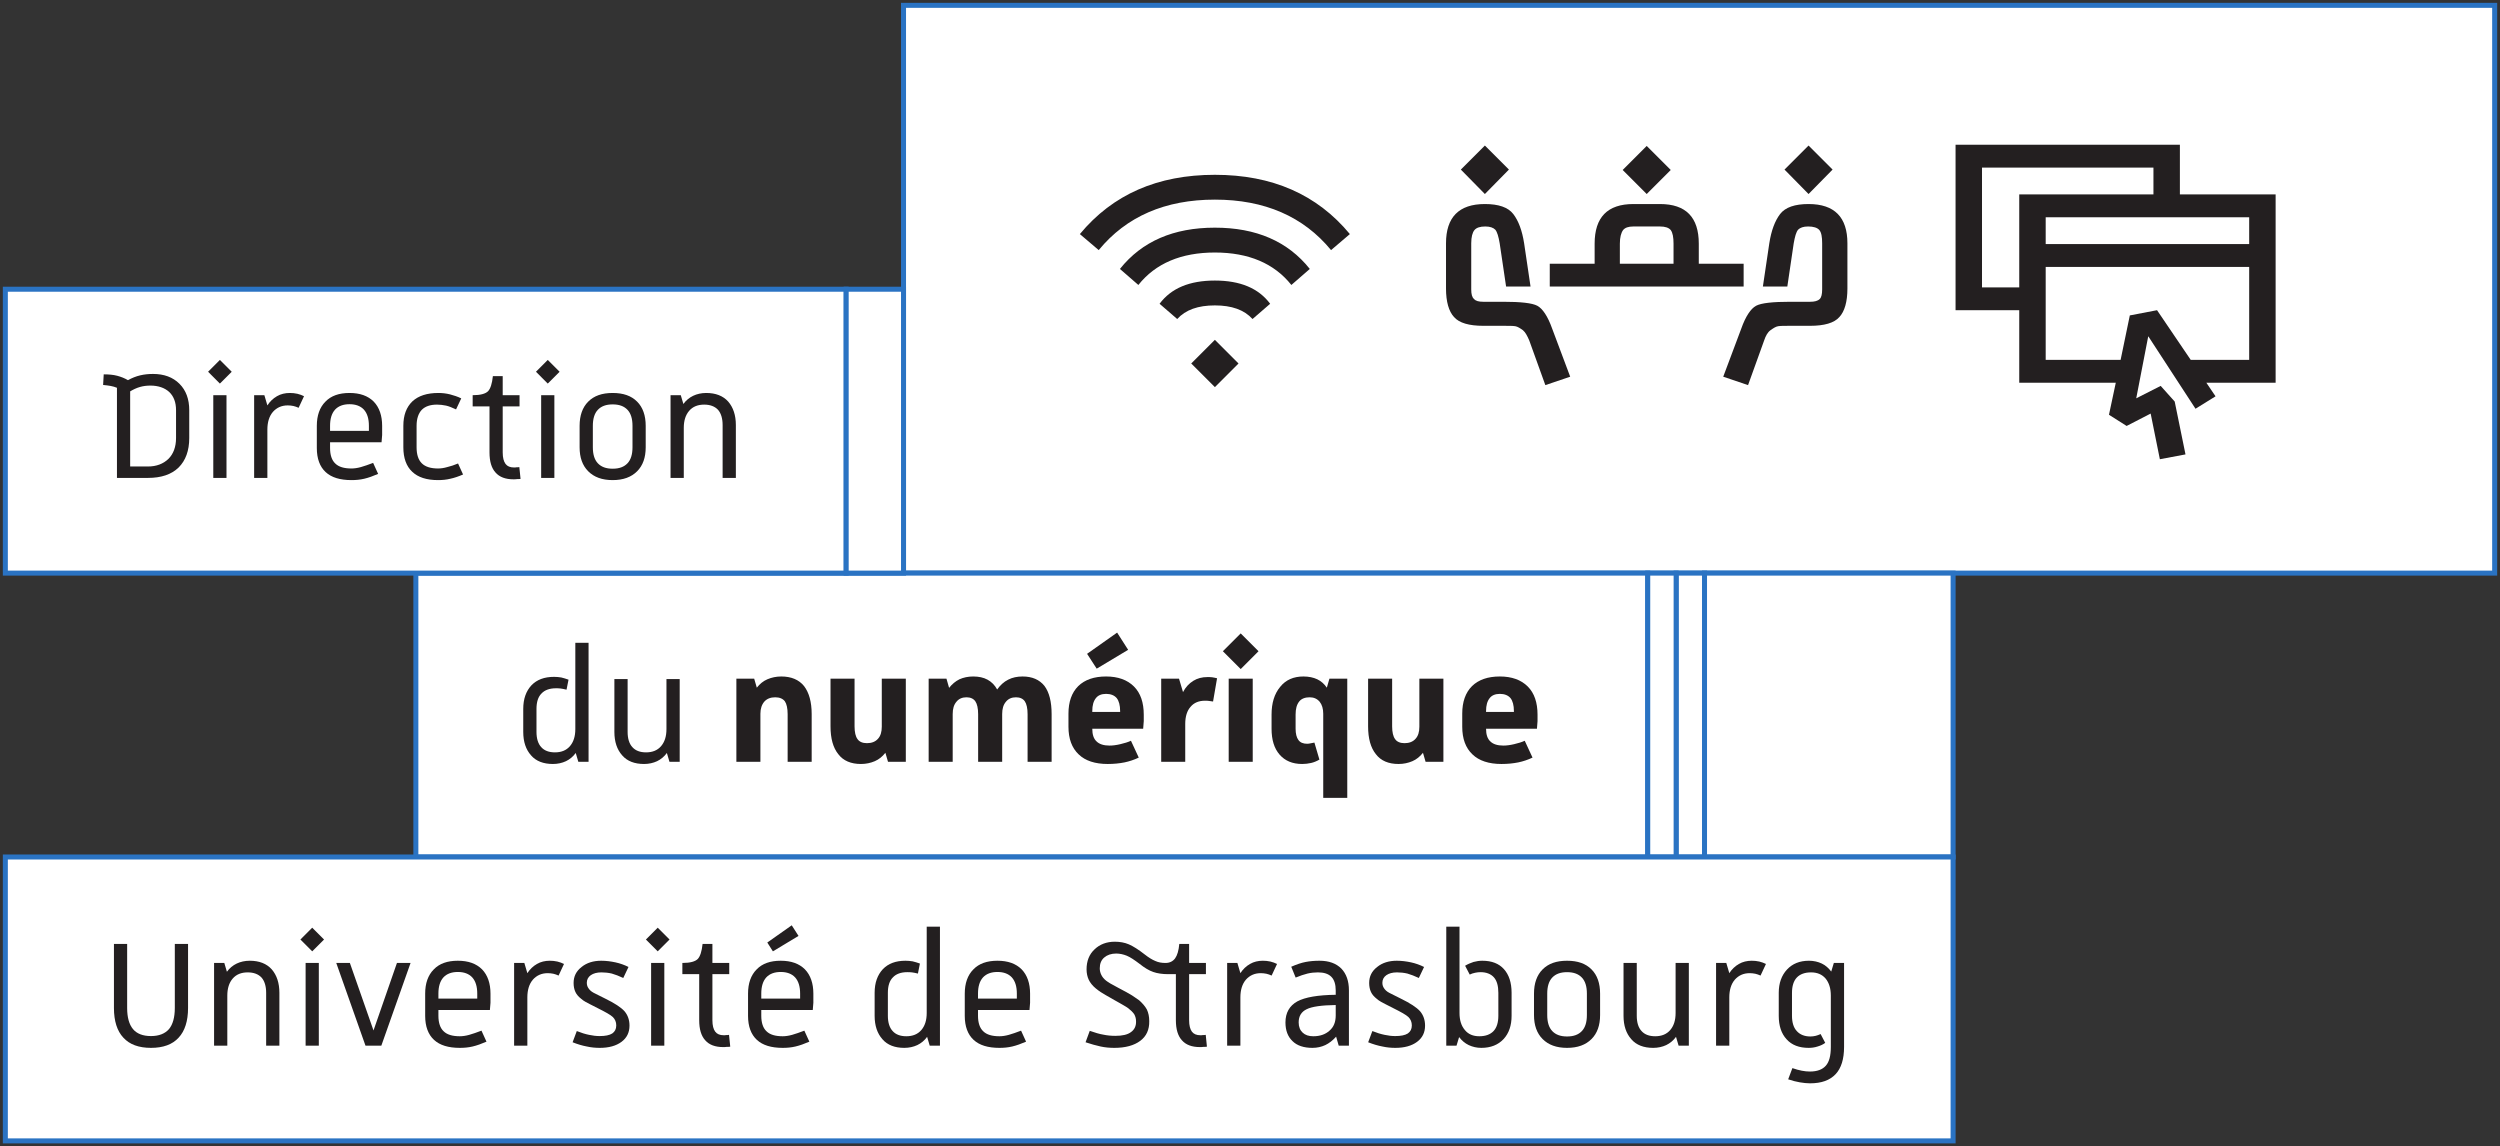 <?xml version="1.0" encoding="UTF-8" standalone="no"?>
<svg
   xmlns:dc="http://purl.org/dc/elements/1.1/"
   xmlns:cc="http://creativecommons.org/ns#"
   xmlns:rdf="http://www.w3.org/1999/02/22-rdf-syntax-ns#"
   xmlns:svg="http://www.w3.org/2000/svg"
   xmlns="http://www.w3.org/2000/svg"
   xmlns:xlink="http://www.w3.org/1999/xlink"
   xmlns:sodipodi="http://sodipodi.sourceforge.net/DTD/sodipodi-0.dtd"
   xmlns:inkscape="http://www.inkscape.org/namespaces/inkscape"
   width="1248.15pt"
   height="572.26pt"
   viewBox="0 0 1248.15 572.26"
   version="1.2"
   id="svg299"
   sodipodi:docname="Direction_Numerique_Etroit_Couleur.svg"
   inkscape:version="0.92.4 (5da689c313, 2019-01-14)">
  <rect x="0" y="0" width="1248.15" height="572.26" fill="#333333" stroke="none"/>
  <sodipodi:namedview
     pagecolor="#ffffff"
     bordercolor="#666666"
     borderopacity="1"
     objecttolerance="10"
     gridtolerance="10"
     guidetolerance="10"
     inkscape:pageopacity="0"
     inkscape:pageshadow="2"
     inkscape:window-width="730"
     inkscape:window-height="480"
     id="namedview301"
     showgrid="false"
     inkscape:zoom="0.28422064"
     inkscape:cx="832.10002"
     inkscape:cy="381.50667"
     inkscape:window-x="0"
     inkscape:window-y="0"
     inkscape:window-maximized="0"
     inkscape:current-layer="svg299" />
  <defs
     id="defs106">
    <g
       id="g104">
      <symbol
         overflow="visible"
         id="glyph0-0">
        <path
           style="stroke:none;"
           d=""
           id="path2" />
      </symbol>
      <symbol
         overflow="visible"
         id="glyph0-1">
        <path
           style="stroke:none;"
           d="M 91.406 -91.406 C 116.203 -91.406 135.594 -83 149.406 -66.203 L 158.797 -74.203 C 142.406 -94 120 -103.797 91.406 -103.797 C 62.797 -103.797 40.406 -94 24 -74.203 L 33.406 -66.203 C 47.203 -83 66.594 -91.406 91.406 -91.406 Z M 91.406 -65 C 108.203 -65 121 -59.594 129.594 -48.797 L 138.797 -56.797 C 127.797 -70.594 112 -77.406 91.406 -77.406 C 70.797 -77.406 55 -70.594 44 -56.797 L 53.203 -48.797 C 61.797 -59.594 74.594 -65 91.406 -65 Z M 91.406 -38.594 C 99.797 -38.594 106 -36.406 110.203 -31.797 L 119 -39.406 C 113.203 -47.203 104 -51 91.406 -51 C 78.797 -51 69.594 -47.203 63.797 -39.406 L 72.594 -31.797 C 76.797 -36.406 83 -38.594 91.406 -38.594 Z M 103.203 -9.594 L 91.406 -21.406 L 79.594 -9.594 L 91.406 2.203 Z M 103.203 -9.594 "
           id="path5" />
      </symbol>
      <symbol
         overflow="visible"
         id="glyph0-2">
        <path
           style="stroke:none;"
           d="M 55.406 -106.406 L 43.406 -118.406 L 31.406 -106.406 L 43.406 -94.203 Z M 217 -106.406 L 205 -118.406 L 193 -106.406 L 205 -94.203 Z M 136.203 -106.203 L 124.203 -118.203 L 112.203 -106.203 L 124.203 -94.203 Z M 86 -3 L 77 -27 C 74.797 -33.203 72.203 -37 69.594 -38.406 C 67 -39.797 61.203 -40.406 52.594 -40.406 L 42.594 -40.406 C 40.406 -40.406 38.797 -40.797 38 -41.797 C 37 -42.594 36.594 -44.203 36.594 -46.594 L 36.594 -69.594 C 36.594 -72.797 37.203 -75 38.203 -76.203 C 39.203 -77.406 41 -78 43.594 -78 C 46 -78 47.594 -77.406 48.594 -76.406 C 49.594 -75.203 50.203 -73 50.797 -69.594 L 54 -48 L 66.203 -48 L 63 -69.594 C 62 -76 60.203 -80.797 57.594 -84.203 C 55 -87.594 50.203 -89.203 43.406 -89.203 C 30.406 -89.203 24 -82.594 24 -69.594 L 24 -47 C 24 -40.406 25.406 -35.594 28 -32.797 C 30.594 -29.797 35.594 -28.406 42.594 -28.406 L 52.594 -28.406 C 55.406 -28.406 57.406 -28.406 58.594 -28.203 C 59.797 -28 61 -27.203 62.406 -26.203 C 63.594 -25.203 64.594 -23.406 65.594 -21 L 73.594 1.203 Z M 172.594 -48 L 172.594 -59.406 L 150.203 -59.406 L 150.203 -69.406 C 150.203 -82.594 143.797 -89.203 130.797 -89.203 L 117.594 -89.203 C 104.594 -89.203 98.203 -82.594 98.203 -69.406 L 98.203 -59.406 L 75.797 -59.406 L 75.797 -48 Z M 182.797 -21 C 183.594 -23.406 184.594 -25.203 186 -26.203 C 187.406 -27.203 188.594 -28 189.797 -28.203 C 191 -28.406 193 -28.406 195.797 -28.406 L 205.797 -28.406 C 212.797 -28.406 217.797 -29.797 220.406 -32.797 C 223 -35.594 224.406 -40.406 224.406 -47 L 224.406 -69.594 C 224.406 -82.594 218 -89.203 205 -89.203 C 198.203 -89.203 193.406 -87.594 190.797 -84.203 C 188.203 -80.797 186.406 -76 185.406 -69.594 L 182.203 -48 L 194.406 -48 L 197.594 -69.594 C 198.203 -73 198.797 -75.203 199.797 -76.406 C 200.797 -77.406 202.406 -78 204.797 -78 C 207.406 -78 209.406 -77.406 210.406 -76.203 C 211.406 -75 211.797 -72.797 211.797 -69.594 L 211.797 -46.594 C 211.797 -44.203 211.406 -42.594 210.594 -41.797 C 209.594 -40.797 208 -40.406 205.797 -40.406 L 195.797 -40.406 C 187.203 -40.406 181.406 -39.797 178.797 -38.406 C 176.203 -37 173.594 -33.203 171.406 -27 L 162.406 -3 L 174.797 1.203 Z M 110.797 -69.406 C 110.797 -72.594 111.406 -74.797 112.406 -76.203 C 113.406 -77.406 115 -78 117.594 -78 L 130.797 -78 C 133.406 -78 135.203 -77.406 136.203 -76.203 C 137.203 -74.797 137.594 -72.594 137.594 -69.406 L 137.594 -59.406 L 110.797 -59.406 Z M 110.797 -69.406 "
           id="path8" />
      </symbol>
      <symbol
         overflow="visible"
         id="glyph0-3">
        <path
           style="stroke:none;"
           d="M 144.797 35.797 L 139.406 9.406 L 132.406 1.594 L 120.203 7.797 L 126.203 -23.203 L 149.797 13 L 159.797 6.797 L 155.203 0 L 189.797 0 L 189.797 -94 L 142 -94 L 142 -118.797 L 30 -118.797 L 30 -36.203 L 61.797 -36.203 L 61.797 0 L 110 0 L 106.594 16 L 115.406 21.594 L 127.406 15.406 L 132 38.203 Z M 43.203 -107.406 L 128.797 -107.406 L 128.797 -94 L 61.797 -94 L 61.797 -47.594 L 43.203 -47.594 Z M 75 -82.594 L 176.594 -82.594 L 176.594 -69.203 L 75 -69.203 Z M 75 -57.797 L 176.594 -57.797 L 176.594 -11.406 L 147.406 -11.406 L 130.594 -36.203 L 117 -33.594 L 112.406 -11.406 L 75 -11.406 Z M 75 -57.797 "
           id="path11" />
      </symbol>
      <symbol
         overflow="visible"
         id="glyph1-0">
        <path
           style="stroke:none;"
           d=""
           id="path14" />
      </symbol>
      <symbol
         overflow="visible"
         id="glyph1-1">
        <path
           style="stroke:none;"
           d="M 28.906 -7.797 C 27.094 -5.703 24.594 -4.703 21.406 -4.703 C 18.406 -4.703 16.094 -5.594 14.594 -7.297 C 13 -9 12.203 -11.594 12.203 -14.906 L 12.203 -26.406 C 12.203 -29.797 13 -32.406 14.703 -34.094 C 16.297 -35.797 18.703 -36.703 21.906 -36.703 C 22.594 -36.703 23.406 -36.703 24.203 -36.594 C 25 -36.5 26 -36.297 27.203 -36 L 28.203 -41 C 26.906 -41.5 25.703 -41.797 24.594 -42.094 C 23.406 -42.297 22.203 -42.406 21 -42.406 C 16.094 -42.406 12.406 -41 9.703 -38.203 C 7 -35.297 5.594 -31.406 5.594 -26.406 L 5.594 -14.906 C 5.594 -10 6.906 -6.094 9.5 -3.203 C 12 -0.297 15.703 1.094 20.406 1.094 C 22.797 1.094 25 0.594 26.906 -0.297 C 28.797 -1.203 30.5 -2.594 31.797 -4.406 L 33.094 0 L 38.203 0 L 38.203 -59.406 L 31.594 -59.406 L 31.594 -16.297 C 31.594 -12.703 30.703 -9.906 28.906 -7.797 Z M 28.906 -7.797 "
           id="path17" />
      </symbol>
      <symbol
         overflow="visible"
         id="glyph1-2">
        <path
           style="stroke:none;"
           d="M 29.406 -7.797 C 27.594 -5.703 25.094 -4.703 21.906 -4.703 C 18.906 -4.703 16.594 -5.594 15.094 -7.297 C 13.5 -9 12.703 -11.594 12.703 -14.906 L 12.703 -41.297 L 6.094 -41.297 L 6.094 -14.906 C 6.094 -10 7.406 -6.094 10 -3.203 C 12.5 -0.297 16.203 1.094 20.906 1.094 C 23.297 1.094 25.5 0.594 27.406 -0.297 C 29.297 -1.203 31 -2.594 32.297 -4.406 L 33.594 0 L 38.703 0 L 38.703 -41.297 L 32.094 -41.297 L 32.094 -16.297 C 32.094 -12.703 31.203 -9.906 29.406 -7.797 Z M 29.406 -7.797 "
           id="path20" />
      </symbol>
      <symbol
         overflow="visible"
         id="glyph1-3">
        <path
           style="stroke:none;"
           d="M 8.797 -51 C 6.906 -51.5 4.703 -51.703 2.094 -51.703 L 1.797 -46.406 C 3.203 -46.297 4.5 -46.094 5.594 -45.906 C 6.703 -45.703 7.703 -45.406 8.703 -45 L 8.703 0 L 24.203 0 C 30.797 0 35.906 -1.703 39.5 -5.203 C 43 -8.703 44.797 -13.594 44.797 -19.906 L 44.797 -33.797 C 44.797 -39.297 43.203 -43.703 39.906 -47 C 36.594 -50.297 32.203 -51.906 26.703 -51.906 C 24.5 -51.906 22.406 -51.703 20.297 -51.203 C 18.203 -50.703 16.203 -49.906 14.203 -48.797 C 12.5 -49.797 10.703 -50.5 8.797 -51 Z M 34.406 -9.5 C 31.797 -7 28.406 -5.703 24.203 -5.703 L 15.297 -5.703 L 15.297 -43.203 C 16.797 -44.094 18.406 -44.906 20.203 -45.406 C 21.906 -45.906 23.703 -46.094 25.406 -46.094 C 29.297 -46.094 32.5 -45 34.797 -42.906 C 37.094 -40.703 38.203 -37.703 38.203 -33.797 L 38.203 -19.906 C 38.203 -15.5 36.906 -12 34.406 -9.5 Z M 34.406 -9.5 "
           id="path23" />
      </symbol>
      <symbol
         overflow="visible"
         id="glyph1-4">
        <path
           style="stroke:none;"
           d="M 16.203 -53 L 10.297 -58.906 L 4.406 -53 L 10.297 -47.094 Z M 13.594 0 L 13.594 -41.297 L 7 -41.297 L 7 0 Z M 13.594 0 "
           id="path26" />
      </symbol>
      <symbol
         overflow="visible"
         id="glyph1-5">
        <path
           style="stroke:none;"
           d="M 6.797 -41.297 L 6.797 0 L 13.406 0 L 13.406 -24.094 C 13.406 -27.797 14.297 -30.797 16.203 -33 C 18.094 -35.094 20.5 -36.203 23.594 -36.203 C 24.5 -36.203 25.5 -36.094 26.406 -35.906 C 27.297 -35.703 28.094 -35.406 29 -35 L 31.703 -40.797 C 30.703 -41.297 29.594 -41.703 28.406 -42 C 27.094 -42.297 25.906 -42.406 24.594 -42.406 C 22.297 -42.406 20.094 -41.906 18.203 -40.797 C 16.297 -39.703 14.703 -38.203 13.406 -36.203 L 11.906 -41.297 Z M 6.797 -41.297 "
           id="path29" />
      </symbol>
      <symbol
         overflow="visible"
         id="glyph1-6">
        <path
           style="stroke:none;"
           d="M 10 -2.906 C 12.906 -0.203 17.203 1.094 22.906 1.094 C 25.094 1.094 27.203 0.906 29.297 0.406 C 31.406 -0.094 33.703 -0.906 36.203 -2 L 33.703 -7.5 C 31.406 -6.594 29.297 -5.906 27.594 -5.406 C 25.797 -4.906 24.203 -4.703 22.906 -4.703 C 19.203 -4.703 16.5 -5.5 14.797 -7.203 C 13.094 -8.797 12.203 -11.406 12.203 -14.906 L 12.203 -17.797 L 37.906 -17.797 C 38 -18.906 38.094 -20.094 38.203 -21.406 C 38.203 -22.703 38.203 -24.203 38.203 -26 C 38.203 -31.094 36.797 -35.203 34 -38.094 C 31.094 -41 27.094 -42.406 21.906 -42.406 C 16.703 -42.406 12.703 -41 9.906 -38.094 C 7 -35.203 5.594 -31.094 5.594 -26 L 5.594 -14.906 C 5.594 -9.594 7.094 -5.594 10 -2.906 Z M 12.203 -23.5 L 12.203 -26 C 12.203 -29.5 13 -32.203 14.703 -34.094 C 16.406 -35.906 18.797 -36.797 21.906 -36.797 C 25 -36.797 27.406 -35.906 29.094 -34.094 C 30.797 -32.203 31.594 -29.5 31.594 -26 L 31.594 -23.5 Z M 12.203 -23.5 "
           id="path32" />
      </symbol>
      <symbol
         overflow="visible"
         id="glyph1-7">
        <path
           style="stroke:none;"
           d="M 10 -3.094 C 12.906 -0.297 17.203 1.094 22.906 1.094 C 25 1.094 27.094 0.906 29.094 0.406 C 31 0 33.094 -0.703 35.406 -1.703 L 32.906 -7.203 C 31 -6.406 29.203 -5.797 27.5 -5.406 C 25.797 -4.906 24.203 -4.703 22.906 -4.703 C 19.203 -4.703 16.5 -5.594 14.797 -7.297 C 13.094 -9 12.203 -11.594 12.203 -15.297 L 12.203 -26 C 12.203 -29.5 13.094 -32.203 14.797 -34 C 16.5 -35.703 19 -36.594 22.406 -36.594 C 23.906 -36.594 25.406 -36.406 26.906 -36.094 C 28.297 -35.797 30 -35.094 31.906 -34.203 L 34.5 -39.703 C 32.703 -40.594 30.797 -41.203 28.906 -41.703 C 26.906 -42.203 25 -42.406 23.094 -42.406 C 17.406 -42.406 13.094 -41 10.094 -38.203 C 7.094 -35.297 5.594 -31.297 5.594 -26 L 5.594 -15.297 C 5.594 -9.906 7.094 -5.797 10 -3.094 Z M 10 -3.094 "
           id="path35" />
      </symbol>
      <symbol
         overflow="visible"
         id="glyph1-8">
        <path
           style="stroke:none;"
           d="M 9.703 -43.297 C 8.406 -42 5.906 -41.297 2 -41.297 L 2 -35.703 L 10.406 -35.703 L 10.406 -12.703 C 10.406 -8.203 11.406 -4.906 13.406 -2.703 C 15.406 -0.406 18.406 0.703 22.406 0.703 C 22.906 0.703 23.5 0.703 24.203 0.594 C 24.797 0.594 25.406 0.594 25.906 0.5 L 25.297 -5.406 C 24.797 -5.297 24.406 -5.297 23.906 -5.297 C 23.406 -5.203 23 -5.203 22.703 -5.203 C 20.703 -5.203 19.297 -5.797 18.406 -7 C 17.5 -8.203 17 -10.094 17 -12.703 L 17 -35.703 L 25.406 -35.703 L 25.406 -41.297 L 17 -41.297 L 17 -50.797 L 12.094 -50.797 C 11.703 -47.094 10.906 -44.594 9.703 -43.297 Z M 9.703 -43.297 "
           id="path38" />
      </symbol>
      <symbol
         overflow="visible"
         id="glyph1-9">
        <path
           style="stroke:none;"
           d="M 9.906 -3.297 C 12.797 -0.406 16.797 1.094 22.094 1.094 C 27.406 1.094 31.406 -0.406 34.297 -3.297 C 37.203 -6.203 38.594 -10.203 38.594 -15.297 L 38.594 -26 C 38.594 -31.094 37.203 -35.203 34.297 -38.094 C 31.406 -41 27.406 -42.406 22.094 -42.406 C 16.797 -42.406 12.797 -41 9.906 -38.094 C 7 -35.203 5.594 -31.094 5.594 -26 L 5.594 -15.297 C 5.594 -10.203 7 -6.203 9.906 -3.297 Z M 29.5 -7.297 C 27.797 -5.5 25.406 -4.594 22.094 -4.594 C 18.797 -4.594 16.406 -5.5 14.703 -7.297 C 13 -9.094 12.203 -11.797 12.203 -15.297 L 12.203 -26 C 12.203 -29.5 13 -32.203 14.703 -34 C 16.406 -35.797 18.797 -36.703 22.094 -36.703 C 25.406 -36.703 27.797 -35.797 29.5 -34 C 31.203 -32.203 32 -29.5 32 -26 L 32 -15.297 C 32 -11.797 31.203 -9.094 29.5 -7.297 Z M 29.5 -7.297 "
           id="path41" />
      </symbol>
      <symbol
         overflow="visible"
         id="glyph1-10">
        <path
           style="stroke:none;"
           d="M 6.797 -41.297 L 6.797 0 L 13.406 0 L 13.406 -25 C 13.406 -28.594 14.297 -31.406 16.094 -33.5 C 17.906 -35.594 20.406 -36.594 23.594 -36.594 C 26.594 -36.594 28.906 -35.703 30.5 -34 C 32 -32.297 32.797 -29.703 32.797 -26.406 L 32.797 0 L 39.406 0 L 39.406 -26.406 C 39.406 -31.297 38.094 -35.203 35.594 -38.094 C 33 -41 29.297 -42.406 24.594 -42.406 C 22.203 -42.406 20 -41.906 18.094 -41 C 16.203 -40.094 14.5 -38.703 13.203 -36.906 L 11.906 -41.297 Z M 6.797 -41.297 "
           id="path44" />
      </symbol>
      <symbol
         overflow="visible"
         id="glyph1-11">
        <path
           style="stroke:none;"
           d="M 33.703 -8.297 C 31.703 -6 28.703 -4.797 24.703 -4.797 C 20.594 -4.797 17.594 -6 15.703 -8.297 C 13.797 -10.594 12.797 -14.094 12.797 -18.797 L 12.797 -50.797 L 6.203 -50.797 L 6.203 -18.797 C 6.203 -12.297 7.797 -7.297 10.906 -4 C 14 -0.594 18.594 1.094 24.703 1.094 C 30.797 1.094 35.406 -0.594 38.5 -4 C 41.594 -7.297 43.203 -12.297 43.203 -18.797 L 43.203 -50.797 L 36.594 -50.797 L 36.594 -18.797 C 36.594 -14.094 35.594 -10.594 33.703 -8.297 Z M 33.703 -8.297 "
           id="path47" />
      </symbol>
      <symbol
         overflow="visible"
         id="glyph1-12">
        <path
           style="stroke:none;"
           d="M 8.5 -41.297 L 1.703 -41.297 L 16.297 0 L 24.203 0 L 38.797 -41.297 L 32 -41.297 L 20.297 -7.594 Z M 8.5 -41.297 "
           id="path50" />
      </symbol>
      <symbol
         overflow="visible"
         id="glyph1-13">
        <path
           style="stroke:none;"
           d="M 9.906 -21.906 C 10.703 -21.406 12.797 -20.406 16.094 -18.703 C 19.906 -16.797 22.406 -15.406 23.594 -14.297 C 24.703 -13.203 25.297 -11.797 25.297 -10.094 C 25.297 -8.297 24.594 -7 23.297 -6.094 C 21.906 -5.203 19.797 -4.797 17 -4.797 C 15.297 -4.797 13.594 -5 11.703 -5.406 C 9.797 -5.797 7.797 -6.406 5.594 -7.297 L 3.5 -1.703 C 6 -0.703 8.406 0 10.594 0.406 C 12.797 0.906 15 1.094 17.094 1.094 C 21.594 1.094 25.203 0.094 27.906 -1.906 C 30.594 -3.906 31.906 -6.594 31.906 -10 C 31.906 -12.797 31.094 -15.203 29.406 -17.203 C 27.703 -19.094 24.5 -21.203 19.797 -23.5 C 19.5 -23.594 18.594 -24.094 17.203 -24.797 C 15.703 -25.5 14.703 -26 14 -26.406 C 12.703 -27.094 11.906 -27.906 11.406 -28.703 C 10.906 -29.406 10.594 -30.297 10.594 -31.406 C 10.594 -33 11.297 -34.297 12.594 -35.203 C 13.906 -36.094 15.594 -36.594 17.906 -36.594 C 19.594 -36.594 21.406 -36.406 23.094 -36 C 24.797 -35.5 26.703 -34.797 28.797 -33.797 L 31.406 -39.297 C 29.406 -40.297 27.203 -41.094 24.906 -41.594 C 22.594 -42.094 20.203 -42.406 17.797 -42.406 C 13.906 -42.406 10.594 -41.406 8 -39.297 C 5.297 -37.203 4 -34.594 4 -31.297 C 4 -29.594 4.297 -28.094 4.906 -26.797 C 5.5 -25.5 6.5 -24.406 7.906 -23.297 C 8.406 -22.797 9.094 -22.406 9.906 -21.906 Z M 9.906 -21.906 "
           id="path53" />
      </symbol>
      <symbol
         overflow="visible"
         id="glyph1-14">
        <path
           style="stroke:none;"
           d="M 10 -2.906 C 12.906 -0.203 17.203 1.094 22.906 1.094 C 25.094 1.094 27.203 0.906 29.297 0.406 C 31.406 -0.094 33.703 -0.906 36.203 -2 L 33.703 -7.5 C 31.406 -6.594 29.297 -5.906 27.594 -5.406 C 25.797 -4.906 24.203 -4.703 22.906 -4.703 C 19.203 -4.703 16.5 -5.5 14.797 -7.203 C 13.094 -8.797 12.203 -11.406 12.203 -14.906 L 12.203 -17.797 L 37.906 -17.797 C 38 -18.906 38.094 -20.094 38.203 -21.406 C 38.203 -22.703 38.203 -24.203 38.203 -26 C 38.203 -31.094 36.797 -35.203 34 -38.094 C 31.094 -41 27.094 -42.406 21.906 -42.406 C 16.703 -42.406 12.703 -41 9.906 -38.094 C 7 -35.203 5.594 -31.094 5.594 -26 L 5.594 -14.906 C 5.594 -9.594 7.094 -5.594 10 -2.906 Z M 12.203 -23.5 L 12.203 -26 C 12.203 -29.5 13 -32.203 14.703 -34.094 C 16.406 -35.906 18.797 -36.797 21.906 -36.797 C 25 -36.797 27.406 -35.906 29.094 -34.094 C 30.797 -32.203 31.594 -29.5 31.594 -26 L 31.594 -23.5 Z M 30.797 -54.797 L 27.406 -60.094 L 15.203 -51.5 L 18 -47.094 Z M 30.797 -54.797 "
           id="path56" />
      </symbol>
      <symbol
         overflow="visible"
         id="glyph1-15">
        <path
           style="stroke:none;"
           d=""
           id="path59" />
      </symbol>
      <symbol
         overflow="visible"
         id="glyph1-16">
        <path
           style="stroke:none;"
           d="M 10.203 -26.797 C 11.094 -26.203 13.5 -24.797 17.203 -22.703 C 19.094 -21.594 20.703 -20.797 21.797 -20.094 C 22.906 -19.406 23.703 -19 24 -18.703 C 25.297 -17.703 26.297 -16.703 27 -15.703 C 27.594 -14.594 27.906 -13.5 27.906 -12.203 C 28 -9.797 27.094 -8 25.406 -6.797 C 23.703 -5.5 21.094 -4.906 17.594 -4.906 C 15.5 -4.906 13.5 -5.094 11.594 -5.5 C 9.703 -5.797 7.406 -6.5 4.797 -7.406 L 2.703 -1.703 C 5.406 -0.797 7.906 -0.094 10.203 0.406 C 12.5 0.906 14.797 1.094 17.094 1.094 C 22.594 1.094 26.906 -0.094 30 -2.406 C 33.094 -4.703 34.594 -8 34.5 -12.297 C 34.5 -14.5 34.094 -16.406 33.297 -18.094 C 32.406 -19.703 31.094 -21.203 29.406 -22.703 C 28.406 -23.406 27.203 -24.203 25.906 -25.094 C 24.5 -26 22.203 -27.203 19 -28.906 C 17.297 -29.797 16 -30.5 15 -31.094 C 14 -31.703 13.297 -32.203 12.906 -32.5 C 11.797 -33.406 11.094 -34.297 10.594 -35.297 C 10.094 -36.297 9.797 -37.406 9.797 -38.594 C 9.797 -40.906 10.5 -42.703 12 -44 C 13.5 -45.297 15.5 -46 18 -46 C 19.797 -46 21.594 -45.594 23.297 -44.906 C 25 -44.203 27.094 -42.797 29.594 -40.906 C 32.094 -38.906 34.406 -37.5 36.5 -36.797 C 38.5 -36.094 41 -35.703 44 -35.703 L 47.797 -35.703 L 47.797 -12.703 C 47.797 -8.203 48.797 -4.906 50.797 -2.703 C 52.797 -0.406 55.797 0.703 59.797 0.703 C 60.297 0.703 60.906 0.703 61.594 0.594 C 62.203 0.594 62.797 0.594 63.297 0.5 L 62.703 -5.406 C 62.203 -5.297 61.797 -5.297 61.297 -5.297 C 60.797 -5.203 60.406 -5.203 60.094 -5.203 C 58.094 -5.203 56.703 -5.797 55.797 -7 C 54.906 -8.203 54.406 -10.094 54.406 -12.703 L 54.406 -35.703 L 62.797 -35.703 L 62.797 -41.297 L 54.406 -41.297 L 54.406 -50.797 L 49.5 -50.797 C 49.203 -47.5 48.5 -45.094 47.406 -43.594 C 46.297 -42.094 44.703 -41.297 42.594 -41.297 C 40.703 -41.297 39 -41.594 37.5 -42.297 C 36 -42.906 34.203 -44 32.297 -45.5 C 29.094 -48 26.406 -49.703 24.297 -50.594 C 22.203 -51.5 19.797 -51.906 17.297 -51.906 C 13.203 -51.906 9.797 -50.594 7.203 -48.094 C 4.5 -45.594 3.203 -42.203 3.203 -38.094 C 3.203 -36.203 3.594 -34.406 4.297 -32.906 C 5 -31.406 6.203 -29.906 7.797 -28.594 C 8.5 -28 9.297 -27.406 10.203 -26.797 Z M 10.203 -26.797 "
           id="path62" />
      </symbol>
      <symbol
         overflow="visible"
         id="glyph1-17">
        <path
           style="stroke:none;"
           d="M 12 -6.5 C 10.703 -7.703 10 -9.406 10 -11.594 C 10 -14.703 11.297 -16.906 14 -18.203 C 16.594 -19.5 21.406 -20.203 28.5 -20.297 L 28.5 -15.094 C 28.5 -11.797 27.5 -9.297 25.406 -7.5 C 23.297 -5.594 20.594 -4.703 17.297 -4.703 C 15 -4.703 13.297 -5.297 12 -6.5 Z M 14.406 -36 C 16.094 -36.406 17.906 -36.594 19.594 -36.594 C 22.594 -36.594 24.797 -35.906 26.297 -34.406 C 27.797 -32.906 28.5 -30.594 28.5 -27.594 L 28.5 -25.406 C 19.594 -25.297 13.203 -24.203 9.297 -22.094 C 5.406 -19.906 3.406 -16.406 3.406 -11.594 C 3.406 -7.594 4.594 -4.5 6.906 -2.297 C 9.203 0 12.594 1.094 16.906 1.094 C 19.203 1.094 21.406 0.594 23.297 -0.297 C 25.203 -1.203 27 -2.594 28.703 -4.5 L 30 0 L 35.094 0 L 35.094 -27.594 C 35.094 -32.297 33.797 -35.906 31.297 -38.5 C 28.703 -41.094 25.094 -42.406 20.406 -42.406 C 17.906 -42.406 15.594 -42.203 13.5 -41.797 C 11.406 -41.406 9 -40.594 6.297 -39.406 L 8.5 -34 C 10.703 -34.906 12.703 -35.594 14.406 -36 Z M 14.406 -36 "
           id="path65" />
      </symbol>
      <symbol
         overflow="visible"
         id="glyph1-18">
        <path
           style="stroke:none;"
           d="M 11.906 0 L 13.203 -4.297 C 14.5 -2.594 16.094 -1.203 18 -0.297 C 19.906 0.594 22 1.094 24.297 1.094 C 29 1.094 32.703 -0.406 35.406 -3.297 C 38.094 -6.203 39.406 -10.094 39.406 -14.906 L 39.406 -26.406 C 39.406 -31.5 38.094 -35.406 35.594 -38.203 C 33.094 -41 29.5 -42.406 24.797 -42.406 C 23.297 -42.406 21.906 -42.203 20.406 -41.797 C 18.906 -41.297 17.5 -40.703 16.203 -39.906 L 18.5 -35.5 C 19.297 -35.906 20.203 -36.203 21.203 -36.406 C 22.094 -36.594 23 -36.703 23.906 -36.703 C 26.797 -36.703 29.094 -35.797 30.594 -34.094 C 32.094 -32.406 32.797 -29.797 32.797 -26.406 L 32.797 -14.906 C 32.797 -11.594 32 -9 30.406 -7.297 C 28.797 -5.594 26.406 -4.703 23.297 -4.703 C 20.203 -4.703 17.797 -5.703 16.094 -7.797 C 14.297 -9.906 13.406 -12.703 13.406 -16.297 L 13.406 -59.406 L 6.797 -59.406 L 6.797 0 Z M 11.906 0 "
           id="path68" />
      </symbol>
      <symbol
         overflow="visible"
         id="glyph1-19">
        <path
           style="stroke:none;"
           d="M 9.5 -3.203 C 12.094 -0.297 15.797 1.094 20.5 1.094 C 22 1.094 23.5 0.906 25 0.406 C 26.406 0 27.703 -0.594 28.797 -1.406 L 26.5 -5.797 C 25.594 -5.406 24.797 -5.094 24 -4.906 C 23.094 -4.703 22.297 -4.594 21.406 -4.594 C 18.5 -4.594 16.203 -5.5 14.594 -7.297 C 13 -9 12.203 -11.594 12.203 -14.906 L 12.203 -26.406 C 12.203 -29.703 13 -32.297 14.594 -34 C 16.203 -35.703 18.594 -36.594 21.703 -36.594 C 24.797 -36.594 27.203 -35.594 29 -33.5 C 30.703 -31.406 31.594 -28.594 31.594 -25 L 31.594 0.594 C 31.594 5 30.797 8.094 29.094 10 C 27.406 11.906 24.797 12.906 21.203 12.906 C 19.906 12.906 18.594 12.797 17.094 12.5 C 15.594 12.203 14.094 11.797 12.406 11.203 L 10.297 16.797 C 12.406 17.5 14.297 18 16.094 18.297 C 17.906 18.594 19.594 18.797 21.203 18.797 C 26.906 18.797 31.094 17.297 34 14.203 C 36.797 11.203 38.203 6.703 38.203 0.594 L 38.203 -41.297 L 33.094 -41.297 L 31.797 -37 C 30.5 -38.703 29 -40.094 27.094 -41 C 25.203 -41.906 23 -42.406 20.703 -42.406 C 16 -42.406 12.406 -40.906 9.703 -38 C 7 -35.094 5.594 -31.203 5.594 -26.406 L 5.594 -14.906 C 5.594 -9.906 6.906 -6 9.5 -3.203 Z M 9.5 -3.203 "
           id="path71" />
      </symbol>
      <symbol
         overflow="visible"
         id="glyph2-0">
        <path
           style="stroke:none;"
           d=""
           id="path74" />
      </symbol>
      <symbol
         overflow="visible"
         id="glyph2-1">
        <path
           style="stroke:none;"
           d=""
           id="path77" />
      </symbol>
      <symbol
         overflow="visible"
         id="glyph2-2">
        <path
           style="stroke:none;"
           d="M 5.703 -41.5 L 5.703 0 L 17.703 0 L 17.703 -24 C 17.703 -26.594 18.406 -28.594 19.703 -30.094 C 21 -31.5 22.797 -32.203 25.094 -32.203 C 27.297 -32.203 28.906 -31.5 29.906 -30.203 C 30.797 -28.906 31.297 -26.703 31.297 -23.797 L 31.297 0 L 43.297 0 L 43.297 -23.797 C 43.297 -29.906 42 -34.5 39.5 -37.797 C 36.906 -41 33.094 -42.594 28.094 -42.594 C 25.594 -42.594 23.297 -42.094 21.203 -41.203 C 19.094 -40.297 17.406 -38.906 15.906 -37 L 14.594 -41.5 Z M 5.703 -41.5 "
           id="path80" />
      </symbol>
      <symbol
         overflow="visible"
         id="glyph2-3">
        <path
           style="stroke:none;"
           d="M 28.406 -11.5 C 27.094 -10 25.203 -9.297 22.906 -9.297 C 20.703 -9.297 19.094 -10 18.203 -11.297 C 17.203 -12.594 16.703 -14.797 16.703 -17.703 L 16.703 -41.5 L 4.703 -41.5 L 4.703 -17.703 C 4.703 -11.594 6 -7 8.594 -3.797 C 11.094 -0.5 14.906 1.094 19.906 1.094 C 22.406 1.094 24.703 0.594 26.797 -0.297 C 28.906 -1.203 30.594 -2.594 32.094 -4.5 L 33.406 0 L 42.297 0 L 42.297 -41.5 L 30.297 -41.5 L 30.297 -17.5 C 30.297 -14.906 29.703 -12.906 28.406 -11.5 Z M 28.406 -11.5 "
           id="path83" />
      </symbol>
      <symbol
         overflow="visible"
         id="glyph2-4">
        <path
           style="stroke:none;"
           d="M 21.094 -41.203 C 19.094 -40.203 17.406 -38.797 15.906 -36.906 L 14.594 -41.5 L 5.703 -41.5 L 5.703 0 L 17.703 0 L 17.703 -23.797 C 17.703 -26.5 18.297 -28.5 19.594 -30 C 20.797 -31.5 22.5 -32.203 24.594 -32.203 C 26.594 -32.203 28.094 -31.5 29 -30.203 C 29.906 -28.906 30.406 -26.703 30.406 -23.797 L 30.406 0 L 42.406 0 L 42.406 -23.797 C 42.406 -26.5 43 -28.5 44.297 -30 C 45.5 -31.5 47.203 -32.203 49.297 -32.203 C 51.297 -32.203 52.797 -31.5 53.703 -30.203 C 54.594 -28.906 55.094 -26.703 55.094 -23.797 L 55.094 0 L 67.094 0 L 67.094 -23.797 C 67.094 -30 65.906 -34.703 63.5 -37.906 C 61 -41 57.406 -42.594 52.594 -42.594 C 49.906 -42.594 47.5 -42.094 45.406 -41 C 43.203 -39.906 41.406 -38.203 39.906 -36.094 C 38.703 -38.297 37.094 -39.906 35.094 -41 C 33.094 -42.094 30.703 -42.594 27.906 -42.594 C 25.406 -42.594 23.094 -42.094 21.094 -41.203 Z M 21.094 -41.203 "
           id="path86" />
      </symbol>
      <symbol
         overflow="visible"
         id="glyph2-5">
        <path
           style="stroke:none;"
           d="M 8.797 -3.703 C 12.094 -0.5 17 1.094 23.297 1.094 C 26.406 1.094 29.203 0.797 31.703 0.297 C 34.094 -0.203 36.5 -1 38.797 -2.094 L 34.906 -10.5 C 33.406 -9.797 31.703 -9.297 29.594 -8.797 C 27.5 -8.297 25.703 -8.094 24.203 -8.094 C 21.297 -8.094 19.094 -8.797 17.703 -10.203 C 16.297 -11.5 15.594 -13.594 15.594 -16.5 L 41 -16.5 C 41.094 -18 41.203 -19.297 41.297 -20.297 C 41.297 -21.203 41.297 -22.297 41.297 -23.5 C 41.297 -29.594 39.703 -34.297 36.406 -37.594 C 33.094 -40.906 28.406 -42.594 22.5 -42.594 C 16.5 -42.594 11.906 -41 8.594 -37.797 C 5.297 -34.5 3.703 -29.906 3.703 -24 L 3.703 -17.5 C 3.703 -11.5 5.406 -6.906 8.797 -3.703 Z M 15.594 -24.906 L 15.594 -25.297 C 15.594 -28.203 16.203 -30.297 17.406 -31.797 C 18.5 -33.203 20.203 -33.906 22.5 -33.906 C 24.797 -33.906 26.594 -33.203 27.797 -31.797 C 28.906 -30.406 29.5 -28.203 29.5 -25.297 L 29.5 -24.906 Z M 33.5 -55.906 L 28 -64.5 L 13 -53.906 L 17.797 -46.5 Z M 33.5 -55.906 "
           id="path89" />
      </symbol>
      <symbol
         overflow="visible"
         id="glyph2-6">
        <path
           style="stroke:none;"
           d="M 5.703 -41.5 L 5.703 0 L 17.703 0 L 17.703 -18.906 C 17.703 -22.594 18.594 -25.5 20.406 -27.5 C 22.094 -29.5 24.5 -30.5 27.594 -30.5 C 28.203 -30.5 28.797 -30.5 29.406 -30.406 C 30 -30.297 30.703 -30.203 31.594 -30.094 L 33.594 -41.703 C 32.703 -41.906 31.906 -42.094 31.094 -42.203 C 30.297 -42.297 29.5 -42.297 28.797 -42.297 C 26.094 -42.297 23.797 -41.703 21.703 -40.406 C 19.594 -39.094 17.906 -37.297 16.594 -34.797 L 14.594 -41.5 Z M 5.703 -41.5 "
           id="path92" />
      </symbol>
      <symbol
         overflow="visible"
         id="glyph2-7">
        <path
           style="stroke:none;"
           d="M 20.594 -55.203 L 11.703 -64.094 L 2.797 -55.203 L 11.703 -46.297 Z M 17.703 0 L 17.703 -41.5 L 5.703 -41.5 L 5.703 0 Z M 17.703 0 "
           id="path95" />
      </symbol>
      <symbol
         overflow="visible"
         id="glyph2-8">
        <path
           style="stroke:none;"
           d="M 7.703 -3.594 C 10.406 -0.5 14.094 1.094 19 1.094 C 20.5 1.094 22 0.906 23.406 0.594 C 24.797 0.297 26.203 -0.297 27.594 -1.094 L 25.094 -9.594 C 24.297 -9.406 23.594 -9.297 23.094 -9.203 C 22.594 -9.094 22 -9 21.5 -9 C 19.5 -9 18 -9.594 17.094 -10.906 C 16.203 -12.094 15.703 -14 15.703 -16.5 L 15.703 -23.594 C 15.703 -26.5 16.297 -28.594 17.5 -30.094 C 18.594 -31.5 20.406 -32.203 22.703 -32.203 C 24.797 -32.203 26.406 -31.5 27.703 -30 C 28.906 -28.5 29.5 -26.5 29.5 -24 L 29.5 18 L 41.5 18 L 41.5 -41.5 L 32.594 -41.5 L 31.297 -37 C 30 -38.906 28.406 -40.297 26.5 -41.203 C 24.594 -42.094 22.297 -42.594 19.594 -42.594 C 14.703 -42.594 10.797 -40.906 8 -37.406 C 5.094 -33.906 3.703 -29.297 3.703 -23.594 L 3.703 -16.5 C 3.703 -11 5 -6.703 7.703 -3.594 Z M 7.703 -3.594 "
           id="path98" />
      </symbol>
      <symbol
         overflow="visible"
         id="glyph2-9">
        <path
           style="stroke:none;"
           d="M 8.797 -3.703 C 12.094 -0.5 17 1.094 23.297 1.094 C 26.406 1.094 29.203 0.797 31.703 0.297 C 34.094 -0.203 36.5 -1 38.797 -2.094 L 34.906 -10.5 C 33.406 -9.797 31.703 -9.297 29.594 -8.797 C 27.5 -8.297 25.703 -8.094 24.203 -8.094 C 21.297 -8.094 19.094 -8.797 17.703 -10.203 C 16.297 -11.5 15.594 -13.594 15.594 -16.5 L 41 -16.5 C 41.094 -18 41.203 -19.297 41.297 -20.297 C 41.297 -21.203 41.297 -22.297 41.297 -23.5 C 41.297 -29.594 39.703 -34.297 36.406 -37.594 C 33.094 -40.906 28.406 -42.594 22.5 -42.594 C 16.5 -42.594 11.906 -41 8.594 -37.797 C 5.297 -34.5 3.703 -29.906 3.703 -24 L 3.703 -17.5 C 3.703 -11.5 5.406 -6.906 8.797 -3.703 Z M 15.594 -24.906 L 15.594 -25.297 C 15.594 -28.203 16.203 -30.297 17.406 -31.797 C 18.5 -33.203 20.203 -33.906 22.5 -33.906 C 24.797 -33.906 26.594 -33.203 27.797 -31.797 C 28.906 -30.406 29.5 -28.203 29.5 -25.297 L 29.5 -24.906 Z M 15.594 -24.906 "
           id="path101" />
      </symbol>
    </g>
  </defs>
  <g
     id="surface184">
    <path
       style=" stroke:none;fill-rule:nonzero;fill:rgb(100%,100%,100%);fill-opacity:1;"
       d="M 451.094 286.133 L 1245.488 286.133 L 1245.488 2.664 L 451.094 2.664 L 451.094 286.133 "
       id="path108" />
    <path
       style="fill:none;stroke-width:25;stroke-linecap:butt;stroke-linejoin:miter;stroke:rgb(16.545%,45.177%,76.411%);stroke-opacity:1;stroke-miterlimit:4;"
       d="M 4510.938 2861.272 L 12454.883 2861.272 L 12454.883 5695.959 L 4510.938 5695.959 Z M 4510.938 2861.272 "
       transform="matrix(0.1,0,0,-0.1,0,572.26)"
       id="path110" />
    <g
       style="fill:rgb(13.73%,12.16%,12.549%);fill-opacity:1;"
       id="g114">
      <use
         xlink:href="#glyph0-1"
         x="515.137"
         y="191.07"
         id="use112" />
    </g>
    <g
       style="fill:rgb(13.73%,12.16%,12.549%);fill-opacity:1;"
       id="g118">
      <use
         xlink:href="#glyph0-2"
         x="697.934"
         y="191.07"
         id="use116" />
    </g>
    <g
       style="fill:rgb(13.73%,12.16%,12.549%);fill-opacity:1;"
       id="g122">
      <use
         xlink:href="#glyph0-3"
         x="946.332"
         y="191.07"
         id="use120" />
    </g>
    <path
       style=" stroke:none;fill-rule:nonzero;fill:rgb(100%,100%,100%);fill-opacity:1;"
       d="M 207.621 427.863 L 822.648 427.863 L 822.648 286.133 L 207.621 286.133 L 207.621 427.863 "
       id="path124" />
    <path
       style="fill:none;stroke-width:25;stroke-linecap:butt;stroke-linejoin:miter;stroke:rgb(16.545%,45.177%,76.411%);stroke-opacity:1;stroke-miterlimit:4;"
       d="M 2076.211 1443.967 L 8226.484 1443.967 L 8226.484 2861.272 L 2076.211 2861.272 Z M 2076.211 1443.967 "
       transform="matrix(0.1,0,0,-0.1,0,572.26)"
       id="path126" />
    <g
       style="fill:rgb(13.73%,12.16%,12.549%);fill-opacity:1;"
       id="g132">
      <use
         xlink:href="#glyph1-1"
         x="255.643"
         y="380.333"
         id="use128" />
      <use
         xlink:href="#glyph1-2"
         x="300.643"
         y="380.333"
         id="use130" />
    </g>
    <g
       style="fill:rgb(13.73%,12.16%,12.549%);fill-opacity:1;"
       id="g140">
      <use
         xlink:href="#glyph2-1"
         x="346.141"
         y="380.333"
         id="use134" />
      <use
         xlink:href="#glyph2-2"
         x="361.941"
         y="380.333"
         id="use136" />
      <use
         xlink:href="#glyph2-3"
         x="409.941"
         y="380.333"
         id="use138" />
    </g>
    <g
       style="fill:rgb(13.73%,12.16%,12.549%);fill-opacity:1;"
       id="g144">
      <use
         xlink:href="#glyph2-4"
         x="457.939"
         y="380.333"
         id="use142" />
    </g>
    <g
       style="fill:rgb(13.73%,12.16%,12.549%);fill-opacity:1;"
       id="g150">
      <use
         xlink:href="#glyph2-5"
         x="529.737"
         y="380.333"
         id="use146" />
      <use
         xlink:href="#glyph2-6"
         x="574.037"
         y="380.333"
         id="use148" />
    </g>
    <g
       style="fill:rgb(13.73%,12.16%,12.549%);fill-opacity:1;"
       id="g154">
      <use
         xlink:href="#glyph2-7"
         x="607.736"
         y="380.333"
         id="use152" />
    </g>
    <g
       style="fill:rgb(13.73%,12.16%,12.549%);fill-opacity:1;"
       id="g158">
      <use
         xlink:href="#glyph2-8"
         x="631.136"
         y="380.333"
         id="use156" />
    </g>
    <g
       style="fill:rgb(13.73%,12.16%,12.549%);fill-opacity:1;"
       id="g164">
      <use
         xlink:href="#glyph2-3"
         x="678.334"
         y="380.333"
         id="use160" />
      <use
         xlink:href="#glyph2-9"
         x="726.334"
         y="380.333"
         id="use162" />
    </g>
    <path
       style=" stroke:none;fill-rule:nonzero;fill:rgb(100%,100%,100%);fill-opacity:1;"
       d="M 2.664 286.133 L 422.461 286.133 L 422.461 144.398 L 2.664 144.398 L 2.664 286.133 "
       id="path166" />
    <path
       style="fill:none;stroke-width:25;stroke-linecap:butt;stroke-linejoin:miter;stroke:rgb(16.545%,45.177%,76.411%);stroke-opacity:1;stroke-miterlimit:4;"
       d="M 26.641 2861.272 L 4224.609 2861.272 L 4224.609 4278.616 L 26.641 4278.616 Z M 26.641 2861.272 "
       transform="matrix(0.1,0,0,-0.1,0,572.26)"
       id="path168" />
    <g
       style="fill:rgb(13.73%,12.16%,12.549%);fill-opacity:1;"
       id="g172">
      <use
         xlink:href="#glyph1-3"
         x="49.686"
         y="238.601"
         id="use170" />
    </g>
    <g
       style="fill:rgb(13.73%,12.16%,12.549%);fill-opacity:1;"
       id="g176">
      <use
         xlink:href="#glyph1-4"
         x="99.485"
         y="238.601"
         id="use174" />
    </g>
    <g
       style="fill:rgb(13.73%,12.16%,12.549%);fill-opacity:1;"
       id="g180">
      <use
         xlink:href="#glyph1-5"
         x="120.084"
         y="238.601"
         id="use178" />
    </g>
    <g
       style="fill:rgb(13.73%,12.16%,12.549%);fill-opacity:1;"
       id="g184">
      <use
         xlink:href="#glyph1-6"
         x="152.584"
         y="238.601"
         id="use182" />
    </g>
    <g
       style="fill:rgb(13.73%,12.16%,12.549%);fill-opacity:1;"
       id="g188">
      <use
         xlink:href="#glyph1-7"
         x="195.783"
         y="238.601"
         id="use186" />
    </g>
    <g
       style="fill:rgb(13.73%,12.16%,12.549%);fill-opacity:1;"
       id="g192">
      <use
         xlink:href="#glyph1-8"
         x="233.982"
         y="238.601"
         id="use190" />
    </g>
    <g
       style="fill:rgb(13.73%,12.16%,12.549%);fill-opacity:1;"
       id="g196">
      <use
         xlink:href="#glyph1-4"
         x="263.181"
         y="238.601"
         id="use194" />
    </g>
    <g
       style="fill:rgb(13.73%,12.16%,12.549%);fill-opacity:1;"
       id="g200">
      <use
         xlink:href="#glyph1-9"
         x="283.78"
         y="238.601"
         id="use198" />
    </g>
    <g
       style="fill:rgb(13.73%,12.16%,12.549%);fill-opacity:1;"
       id="g204">
      <use
         xlink:href="#glyph1-10"
         x="327.979"
         y="238.601"
         id="use202" />
    </g>
    <path
       style=" stroke:none;fill-rule:nonzero;fill:rgb(100%,100%,100%);fill-opacity:1;"
       d="M 850.996 427.863 L 836.824 427.863 L 836.824 286.133 L 850.996 286.133 L 850.996 427.863 "
       id="path206" />
    <path
       style="fill:none;stroke-width:25;stroke-linecap:butt;stroke-linejoin:miter;stroke:rgb(16.545%,45.177%,76.411%);stroke-opacity:1;stroke-miterlimit:4;"
       d="M 8509.961 1443.967 L 8368.242 1443.967 L 8368.242 2861.272 L 8509.961 2861.272 Z M 8509.961 1443.967 "
       transform="matrix(0.1,0,0,-0.1,0,572.26)"
       id="path208" />
    <path
       style=" stroke:none;fill-rule:nonzero;fill:rgb(100%,100%,100%);fill-opacity:1;"
       d="M 975.105 427.863 L 850.996 427.863 L 850.996 286.133 L 975.105 286.133 L 975.105 427.863 "
       id="path210" />
    <path
       style="fill:none;stroke-width:25;stroke-linecap:butt;stroke-linejoin:miter;stroke:rgb(16.545%,45.177%,76.411%);stroke-opacity:1;stroke-miterlimit:4;"
       d="M 9751.055 1443.967 L 8509.961 1443.967 L 8509.961 2861.272 L 9751.055 2861.272 Z M 9751.055 1443.967 "
       transform="matrix(0.1,0,0,-0.1,0,572.26)"
       id="path212" />
    <path
       style=" stroke:none;fill-rule:nonzero;fill:rgb(100%,100%,100%);fill-opacity:1;"
       d="M 451.094 286.133 L 422.461 286.133 L 422.461 144.398 L 451.094 144.398 L 451.094 286.133 "
       id="path214" />
    <path
       style="fill:none;stroke-width:25;stroke-linecap:butt;stroke-linejoin:miter;stroke:rgb(16.545%,45.177%,76.411%);stroke-opacity:1;stroke-miterlimit:4;"
       d="M 4510.938 2861.272 L 4224.609 2861.272 L 4224.609 4278.616 L 4510.938 4278.616 Z M 4510.938 2861.272 "
       transform="matrix(0.1,0,0,-0.1,0,572.26)"
       id="path216" />
    <path
       style=" stroke:none;fill-rule:nonzero;fill:rgb(100%,100%,100%);fill-opacity:1;"
       d="M 836.824 427.863 L 822.648 427.863 L 822.648 286.133 L 836.824 286.133 L 836.824 427.863 "
       id="path218" />
    <path
       style="fill:none;stroke-width:25;stroke-linecap:butt;stroke-linejoin:miter;stroke:rgb(16.545%,45.177%,76.411%);stroke-opacity:1;stroke-miterlimit:4;"
       d="M 8368.242 1443.967 L 8226.484 1443.967 L 8226.484 2861.272 L 8368.242 2861.272 Z M 8368.242 1443.967 "
       transform="matrix(0.1,0,0,-0.1,0,572.26)"
       id="path220" />
    <path
       style=" stroke:none;fill-rule:nonzero;fill:rgb(100%,100%,100%);fill-opacity:1;"
       d="M 2.664 569.598 L 975.105 569.598 L 975.105 427.863 L 2.664 427.863 L 2.664 569.598 "
       id="path222" />
    <path
       style="fill:none;stroke-width:25;stroke-linecap:butt;stroke-linejoin:miter;stroke:rgb(16.545%,45.177%,76.411%);stroke-opacity:1;stroke-miterlimit:4;"
       d="M 26.641 26.623 L 9751.055 26.623 L 9751.055 1443.967 L 26.641 1443.967 Z M 26.641 26.623 "
       transform="matrix(0.1,0,0,-0.1,0,572.26)"
       id="path224" />
    <g
       style="fill:rgb(13.73%,12.16%,12.549%);fill-opacity:1;"
       id="g232">
      <use
         xlink:href="#glyph1-11"
         x="50.682"
         y="522.065"
         id="use226" />
      <use
         xlink:href="#glyph1-10"
         x="100.082"
         y="522.065"
         id="use228" />
      <use
         xlink:href="#glyph1-4"
         x="145.582"
         y="522.065"
         id="use230" />
    </g>
    <g
       style="fill:rgb(13.73%,12.16%,12.549%);fill-opacity:1;"
       id="g240">
      <use
         xlink:href="#glyph1-12"
         x="166.179"
         y="522.065"
         id="use234" />
      <use
         xlink:href="#glyph1-6"
         x="206.679"
         y="522.065"
         id="use236" />
      <use
         xlink:href="#glyph1-5"
         x="249.879"
         y="522.065"
         id="use238" />
    </g>
    <g
       style="fill:rgb(13.73%,12.16%,12.549%);fill-opacity:1;"
       id="g244">
      <use
         xlink:href="#glyph1-13"
         x="282.377"
         y="522.065"
         id="use242" />
    </g>
    <g
       style="fill:rgb(13.73%,12.16%,12.549%);fill-opacity:1;"
       id="g250">
      <use
         xlink:href="#glyph1-4"
         x="318.076"
         y="522.065"
         id="use246" />
      <use
         xlink:href="#glyph1-8"
         x="338.676"
         y="522.065"
         id="use248" />
    </g>
    <g
       style="fill:rgb(13.73%,12.16%,12.549%);fill-opacity:1;"
       id="g254">
      <use
         xlink:href="#glyph1-14"
         x="367.875"
         y="522.065"
         id="use252" />
    </g>
    <g
       style="fill:rgb(13.73%,12.16%,12.549%);fill-opacity:1;"
       id="g262">
      <use
         xlink:href="#glyph1-15"
         x="411.075"
         y="522.065"
         id="use256" />
      <use
         xlink:href="#glyph1-1"
         x="431.075"
         y="522.065"
         id="use258" />
      <use
         xlink:href="#glyph1-6"
         x="476.075"
         y="522.065"
         id="use260" />
    </g>
    <g
       style="fill:rgb(13.73%,12.16%,12.549%);fill-opacity:1;"
       id="g266">
      <use
         xlink:href="#glyph1-15"
         x="519.274"
         y="522.065"
         id="use264" />
    </g>
    <g
       style="fill:rgb(13.73%,12.16%,12.549%);fill-opacity:1;"
       id="g270">
      <use
         xlink:href="#glyph1-16"
         x="539.273"
         y="522.065"
         id="use268" />
    </g>
    <g
       style="fill:rgb(13.73%,12.16%,12.549%);fill-opacity:1;"
       id="g276">
      <use
         xlink:href="#glyph1-5"
         x="605.871"
         y="522.065"
         id="use272" />
      <use
         xlink:href="#glyph1-17"
         x="638.371"
         y="522.065"
         id="use274" />
    </g>
    <g
       style="fill:rgb(13.73%,12.16%,12.549%);fill-opacity:1;"
       id="g282">
      <use
         xlink:href="#glyph1-13"
         x="679.57"
         y="522.065"
         id="use278" />
      <use
         xlink:href="#glyph1-18"
         x="715.27"
         y="522.065"
         id="use280" />
    </g>
    <g
       style="fill:rgb(13.73%,12.16%,12.549%);fill-opacity:1;"
       id="g286">
      <use
         xlink:href="#glyph1-9"
         x="760.269"
         y="522.065"
         id="use284" />
    </g>
    <g
       style="fill:rgb(13.73%,12.16%,12.549%);fill-opacity:1;"
       id="g290">
      <use
         xlink:href="#glyph1-2"
         x="804.468"
         y="522.065"
         id="use288" />
    </g>
    <g
       style="fill:rgb(13.73%,12.16%,12.549%);fill-opacity:1;"
       id="g296">
      <use
         xlink:href="#glyph1-5"
         x="849.966"
         y="522.065"
         id="use292" />
      <use
         xlink:href="#glyph1-19"
         x="882.466"
         y="522.065"
         id="use294" />
    </g>
  </g>
</svg>
